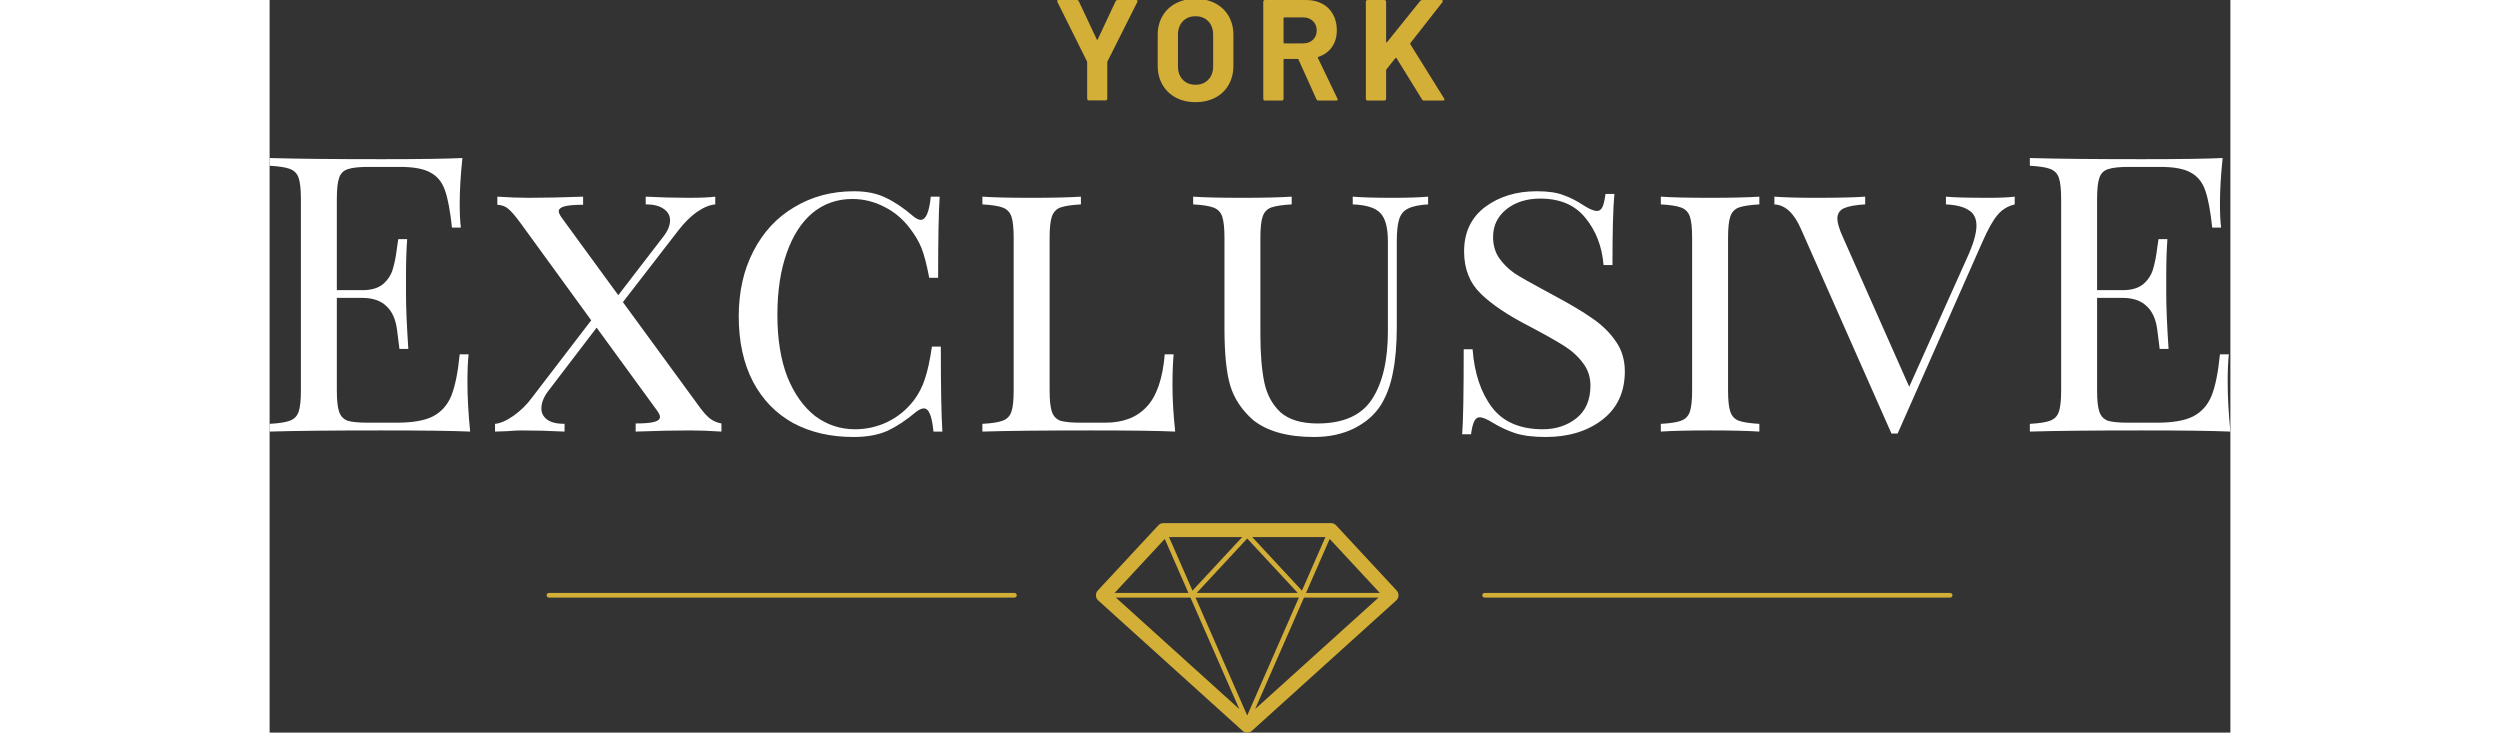 <?xml version="1.0" encoding="UTF-8" standalone="no"?>
<!DOCTYPE svg PUBLIC "-//W3C//DTD SVG 1.1//EN" "http://www.w3.org/Graphics/SVG/1.1/DTD/svg11.dtd">
<svg width="273" height="80" viewBox="0 0 273 102" version="1.1" xmlns="http://www.w3.org/2000/svg" xmlns:xlink="http://www.w3.org/1999/xlink" xml:space="preserve" xmlns:serif="http://www.serif.com/" style="fill-rule:evenodd;clip-rule:evenodd;stroke-linejoin:round;stroke-miterlimit:2;">
    <rect x="0" y="0" width="273" height="102" fill="#333333" stroke="none"/>
    <rect id="york" x="0" y="0" width="273" height="102" style="fill:none;"/>
    <clipPath id="_clip1">
        <rect x="0" y="0" width="273" height="102"/>
    </clipPath>
    <g clip-path="url(#_clip1)">
        <g id="logo">
            <path id="mark" d="M147.772,72.833c0.012,-0 0.023,0 0.035,0l0.002,0.001c0.133,0.004 0.259,0.034 0.374,0.087l0.003,0.001c0.105,0.049 0.203,0.117 0.288,0.204l0.007,0.007c0.004,0.004 0.008,0.008 0.012,0.013l8.424,9.072c0.366,0.393 0.343,1.009 -0.05,1.374c-0.01,0.009 -0.02,0.018 -0.031,0.027l-20.063,18.122c-0.066,0.061 -0.138,0.111 -0.215,0.151l-0.004,0.002c-0.139,0.071 -0.291,0.106 -0.442,0.106c-0.151,-0 -0.303,-0.035 -0.442,-0.106l-0.004,-0.002c-0.077,-0.04 -0.149,-0.09 -0.215,-0.151l-20.063,-18.122c-0.01,-0.009 -0.021,-0.018 -0.03,-0.027c-0.394,-0.365 -0.417,-0.981 -0.051,-1.374l8.424,-9.072l0.019,-0.02c0.085,-0.087 0.183,-0.155 0.288,-0.204l0.004,-0.001c0.114,-0.053 0.24,-0.083 0.373,-0.087l0.003,-0.001c0.011,0 0.022,-0 0.034,0l23.32,0Zm-18.854,10.37l7.194,16.417l7.194,-16.417l-14.388,0Zm-11.09,0l17.184,15.521l-6.802,-15.521l-10.382,0Zm26.186,0l-6.801,15.521l17.183,-15.521l-10.382,0Zm89.969,0l-64.815,0c-0.179,0 -0.324,-0.145 -0.324,-0.324c-0,-0.179 0.145,-0.324 0.324,-0.324l64.815,0c0.179,0 0.324,0.145 0.324,0.324c0,0.179 -0.145,0.324 -0.324,0.324Zm-130.279,0l-64.815,0c-0.179,0 -0.324,-0.145 -0.324,-0.324c0,-0.179 0.145,-0.324 0.324,-0.324l64.815,0c0.179,0 0.325,0.145 0.325,0.324c-0,0.179 -0.146,0.324 -0.325,0.324Zm25.373,-0.648l14.07,0l-7.035,-7.578l-7.035,7.578Zm-11.43,0l10.279,0l-3.296,-7.52l-6.983,7.52Zm26.651,0l10.279,0l-6.983,-7.52l-3.296,7.52Zm-7.488,-7.777l6.922,7.455l3.267,-7.455l-10.189,-0Zm-11.585,-0l3.267,7.455l6.922,-7.455l-10.189,-0Z" style="fill:#d4af37;"/>
            <path id="text" d="M167.277,60.466l-1.237,-0c0.143,-1.758 0.215,-5.703 0.215,-11.836l1.237,0c0.251,3.336 1.148,6.026 2.69,8.07c1.542,2.044 3.909,3.066 7.101,3.066c1.793,0 3.336,-0.502 4.627,-1.506c1.327,-1.04 1.99,-2.564 1.99,-4.573c0,-1.183 -0.341,-2.223 -1.022,-3.12c-0.682,-0.932 -1.596,-1.757 -2.743,-2.475c-1.148,-0.717 -2.744,-1.613 -4.788,-2.689c-2.942,-1.507 -5.183,-3.013 -6.725,-4.519c-1.542,-1.507 -2.313,-3.461 -2.313,-5.864c-0,-2.654 0.968,-4.716 2.905,-6.187c1.972,-1.47 4.375,-2.205 7.209,-2.205c1.577,-0 2.815,0.179 3.712,0.538c0.932,0.322 1.883,0.806 2.851,1.452c0.789,0.502 1.399,0.753 1.829,0.753c0.323,0 0.574,-0.179 0.753,-0.538c0.179,-0.394 0.323,-1.004 0.43,-1.829l1.238,0c-0.18,1.865 -0.269,5.165 -0.269,9.899l-1.238,-0c-0.215,-2.583 -1.058,-4.77 -2.528,-6.563c-1.435,-1.794 -3.533,-2.69 -6.294,-2.69c-1.901,-0 -3.479,0.502 -4.734,1.506c-1.22,1.004 -1.829,2.277 -1.829,3.82c-0,1.111 0.269,2.08 0.807,2.905c0.573,0.824 1.291,1.542 2.151,2.151c0.897,0.574 2.152,1.292 3.766,2.152l1.775,0.969c2.224,1.183 3.999,2.241 5.326,3.174c1.363,0.932 2.457,2.008 3.282,3.227c0.824,1.184 1.237,2.565 1.237,4.143c0,2.905 -1.058,5.164 -3.174,6.778c-2.08,1.578 -4.698,2.367 -7.854,2.367c-1.722,0 -3.138,-0.179 -4.25,-0.538c-1.076,-0.358 -2.116,-0.843 -3.12,-1.452c-0.79,-0.502 -1.399,-0.753 -1.829,-0.753c-0.323,-0 -0.575,0.197 -0.753,0.591c-0.18,0.359 -0.323,0.951 -0.431,1.776Zm-73.609,-0.377l-1.238,0c-0.107,-1.112 -0.269,-1.919 -0.484,-2.421c-0.215,-0.538 -0.501,-0.807 -0.86,-0.807c-0.287,0 -0.646,0.162 -1.076,0.484c-1.363,1.148 -2.69,2.027 -3.981,2.636c-1.291,0.574 -2.869,0.861 -4.734,0.861c-3.192,0 -5.989,-0.645 -8.393,-1.936c-2.402,-1.327 -4.267,-3.246 -5.595,-5.757c-1.326,-2.546 -1.99,-5.577 -1.99,-9.091c-0,-3.443 0.682,-6.474 2.044,-9.092c1.363,-2.654 3.264,-4.698 5.703,-6.133c2.439,-1.47 5.2,-2.205 8.284,-2.205c1.758,-0 3.246,0.304 4.465,0.914c1.22,0.574 2.493,1.435 3.82,2.582c0.395,0.323 0.736,0.484 1.022,0.484c0.718,0 1.184,-1.075 1.399,-3.227l1.237,-0c-0.143,2.152 -0.215,5.917 -0.215,11.297l-1.237,-0c-0.359,-1.865 -0.717,-3.246 -1.076,-4.142c-0.359,-0.897 -0.897,-1.811 -1.614,-2.744c-1.004,-1.327 -2.206,-2.331 -3.605,-3.013c-1.398,-0.717 -2.868,-1.076 -4.411,-1.076c-2.115,0 -3.963,0.646 -5.541,1.937c-1.542,1.291 -2.744,3.156 -3.604,5.595c-0.861,2.439 -1.291,5.308 -1.291,8.607c-0,3.372 0.466,6.259 1.398,8.662c0.969,2.367 2.26,4.178 3.874,5.433c1.65,1.22 3.496,1.829 5.541,1.829c1.578,0 3.084,-0.34 4.519,-1.022c1.47,-0.717 2.708,-1.739 3.712,-3.066c0.681,-0.933 1.183,-1.919 1.506,-2.959c0.359,-1.04 0.682,-2.529 0.968,-4.465l1.238,-0c-0,5.63 0.072,9.575 0.215,11.835Zm67.627,-31.632c-1.256,0.071 -2.188,0.269 -2.798,0.591c-0.61,0.287 -1.022,0.789 -1.237,1.507c-0.215,0.681 -0.323,1.703 -0.323,3.066l0,11.889c0,2.475 -0.179,4.591 -0.538,6.348c-0.323,1.722 -0.879,3.228 -1.667,4.519c-0.861,1.363 -2.117,2.457 -3.766,3.282c-1.614,0.789 -3.461,1.183 -5.541,1.183c-3.695,0 -6.528,-0.789 -8.5,-2.367c-1.578,-1.399 -2.636,-2.994 -3.174,-4.788c-0.538,-1.793 -0.807,-4.465 -0.807,-8.015l-0,-12.589c-0,-1.363 -0.108,-2.349 -0.323,-2.959c-0.215,-0.609 -0.628,-1.022 -1.237,-1.237c-0.574,-0.215 -1.507,-0.359 -2.798,-0.43l0,-1.076c1.507,0.107 3.802,0.161 6.886,0.161c2.869,0 5.147,-0.054 6.833,-0.161l-0,1.076c-1.292,0.071 -2.242,0.215 -2.852,0.43c-0.574,0.215 -0.968,0.628 -1.183,1.237c-0.215,0.61 -0.323,1.596 -0.323,2.959l0,13.503c0,2.654 0.179,4.86 0.538,6.617c0.358,1.722 1.112,3.12 2.259,4.196c1.184,1.04 2.905,1.56 5.165,1.56c3.586,0 6.115,-1.129 7.585,-3.389c1.47,-2.259 2.206,-5.415 2.206,-9.468l-0,-12.481c-0,-1.937 -0.359,-3.264 -1.076,-3.981c-0.682,-0.717 -1.955,-1.112 -3.82,-1.183l0,-1.076c1.292,0.107 3.121,0.161 5.488,0.161c2.152,0 3.819,-0.054 5.003,-0.161l-0,1.076Zm65.375,31.901l-0.861,0l-12.588,-28.458c-0.968,-2.224 -2.206,-3.372 -3.712,-3.443l-0,-1.076c1.47,0.107 3.389,0.161 5.756,0.161c3.084,0 5.38,-0.054 6.886,-0.161l0,1.076c-1.327,0.071 -2.313,0.251 -2.959,0.538c-0.61,0.287 -0.914,0.771 -0.914,1.452c-0,0.574 0.251,1.417 0.753,2.529l9.253,20.873l8.016,-17.861c0.896,-1.937 1.345,-3.461 1.345,-4.573c-0,-1.004 -0.36,-1.721 -1.076,-2.151c-0.682,-0.467 -1.74,-0.736 -3.174,-0.807l-0,-1.076c1.076,0.107 3.066,0.161 5.971,0.161c1.506,0 2.707,-0.054 3.604,-0.161l0,1.076c-1.004,0.251 -1.811,0.753 -2.42,1.506c-0.61,0.717 -1.31,1.972 -2.098,3.766l-11.782,26.629Zm-217.309,-18.883l-0,12.912c-0,1.362 0.107,2.349 0.322,2.958c0.216,0.61 0.61,1.023 1.184,1.238c0.61,0.179 1.56,0.269 2.851,0.269l3.927,-0c2.224,-0 3.91,-0.287 5.057,-0.861c1.184,-0.61 2.044,-1.56 2.582,-2.851c0.538,-1.327 0.933,-3.264 1.184,-5.81l1.237,-0c-0.107,0.968 -0.161,2.259 -0.161,3.873c-0,2.044 0.125,4.34 0.376,6.886c-2.438,-0.108 -6.545,-0.161 -12.319,-0.161c-6.886,-0 -12.086,0.053 -15.601,0.161l0,-1.076c1.291,-0.072 2.224,-0.215 2.797,-0.43c0.61,-0.215 1.023,-0.628 1.238,-1.238c0.215,-0.609 0.323,-1.596 0.323,-2.958l-0,-26.684c-0,-1.362 -0.108,-2.349 -0.323,-2.958c-0.215,-0.61 -0.628,-1.022 -1.238,-1.238c-0.573,-0.215 -1.506,-0.358 -2.797,-0.43l0,-1.076c3.515,0.108 8.715,0.161 15.601,0.161c5.272,0 9.02,-0.053 11.244,-0.161c-0.251,2.367 -0.377,4.483 -0.377,6.348c-0,1.399 0.054,2.51 0.161,3.335l-1.237,0c-0.251,-2.331 -0.574,-4.052 -0.968,-5.164c-0.395,-1.148 -1.058,-1.973 -1.991,-2.475c-0.932,-0.538 -2.349,-0.807 -4.25,-0.807l-4.465,0c-1.291,0 -2.241,0.108 -2.851,0.323c-0.574,0.179 -0.968,0.574 -1.184,1.184c-0.215,0.609 -0.322,1.596 -0.322,2.958l-0,12.696l3.55,0c1.255,0 2.224,-0.286 2.905,-0.86c0.682,-0.61 1.13,-1.309 1.345,-2.098c0.251,-0.825 0.448,-1.847 0.592,-3.067l0.161,-1.076l1.238,0c-0.108,1.507 -0.162,3.192 -0.162,5.057l0,2.582c0,1.83 0.108,4.376 0.323,7.64l-1.237,-0c-0.036,-0.251 -0.144,-1.112 -0.323,-2.583c-0.179,-1.506 -0.681,-2.636 -1.506,-3.389c-0.789,-0.753 -1.901,-1.13 -3.336,-1.13l-3.55,0Zm245.079,0l0,12.912c0,1.362 0.108,2.349 0.323,2.958c0.215,0.61 0.61,1.023 1.183,1.238c0.61,0.179 1.561,0.269 2.852,0.269l3.927,-0c2.224,-0 3.909,-0.287 5.057,-0.861c1.183,-0.61 2.044,-1.56 2.582,-2.851c0.538,-1.327 0.933,-3.264 1.183,-5.81l1.238,-0c-0.108,0.968 -0.162,2.259 -0.162,3.873c0,2.044 0.126,4.34 0.377,6.886c-2.439,-0.108 -6.545,-0.161 -12.319,-0.161c-6.886,-0 -12.087,0.053 -15.601,0.161l-0,-1.076c1.291,-0.072 2.223,-0.215 2.797,-0.43c0.61,-0.215 1.022,-0.628 1.237,-1.238c0.215,-0.609 0.323,-1.596 0.323,-2.958l0,-26.684c0,-1.362 -0.108,-2.349 -0.323,-2.958c-0.215,-0.61 -0.627,-1.022 -1.237,-1.238c-0.574,-0.215 -1.506,-0.358 -2.797,-0.43l-0,-1.076c3.514,0.108 8.715,0.161 15.601,0.161c5.272,0 9.019,-0.053 11.243,-0.161c-0.251,2.367 -0.377,4.483 -0.377,6.348c0,1.399 0.054,2.51 0.162,3.335l-1.237,0c-0.251,-2.331 -0.574,-4.052 -0.969,-5.164c-0.395,-1.148 -1.058,-1.973 -1.99,-2.475c-0.933,-0.538 -2.349,-0.807 -4.25,-0.807l-4.465,0c-1.292,0 -2.242,0.108 -2.852,0.323c-0.573,0.179 -0.968,0.574 -1.183,1.184c-0.215,0.609 -0.323,1.596 -0.323,2.958l0,12.696l3.551,0c1.255,0 2.224,-0.286 2.905,-0.86c0.681,-0.61 1.129,-1.309 1.345,-2.098c0.25,-0.825 0.448,-1.847 0.591,-3.067l0.162,-1.076l1.237,0c-0.107,1.507 -0.161,3.192 -0.161,5.057l-0,2.582c-0,1.83 0.107,4.376 0.323,7.64l-1.238,-0c-0.035,-0.251 -0.143,-1.112 -0.323,-2.583c-0.179,-1.506 -0.681,-2.636 -1.506,-3.389c-0.789,-0.753 -1.901,-1.13 -3.335,-1.13l-3.551,0Zm-47.022,-13.018c-1.291,0.071 -2.242,0.215 -2.851,0.43c-0.575,0.215 -0.969,0.628 -1.184,1.237c-0.215,0.61 -0.323,1.596 -0.323,2.959l0,21.304c0,1.362 0.108,2.349 0.323,2.958c0.215,0.61 0.609,1.023 1.184,1.238c0.609,0.215 1.56,0.358 2.851,0.43l-0,1.076c-1.65,-0.108 -3.927,-0.161 -6.832,-0.161c-3.085,-0 -5.38,0.053 -6.886,0.161l-0,-1.076c1.291,-0.072 2.223,-0.215 2.797,-0.43c0.609,-0.215 1.022,-0.628 1.238,-1.238c0.215,-0.609 0.322,-1.596 0.322,-2.958l0,-21.304c0,-1.363 -0.107,-2.349 -0.322,-2.959c-0.216,-0.609 -0.629,-1.022 -1.238,-1.237c-0.574,-0.215 -1.506,-0.359 -2.797,-0.43l-0,-1.076c1.506,0.107 3.801,0.161 6.886,0.161c2.869,0 5.146,-0.054 6.832,-0.161l-0,1.076Zm-147.845,27.813c0.682,0.968 1.255,1.631 1.722,1.99c0.466,0.359 1.004,0.592 1.613,0.699l0,1.13c-1.613,-0.108 -3.066,-0.161 -4.357,-0.161c-2.152,-0 -4.68,0.053 -7.585,0.161l-0,-1.13c1.183,0 2.044,-0.071 2.582,-0.215c0.538,-0.143 0.807,-0.376 0.807,-0.699c-0,-0.215 -0.144,-0.52 -0.431,-0.915l-8.392,-11.512l-6.778,8.876c-0.61,0.825 -0.915,1.614 -0.915,2.367c0,0.646 0.269,1.166 0.807,1.56c0.538,0.395 1.345,0.592 2.421,0.592l0,1.076c-2.044,-0.108 -4.071,-0.161 -6.079,-0.161c-0.394,-0 -1.058,0.036 -1.99,0.107l-1.614,0.054l-0,-1.076c0.753,-0.072 1.614,-0.448 2.582,-1.13c1.004,-0.717 1.847,-1.542 2.528,-2.474l8.285,-10.813l-9.737,-13.396c-0.789,-1.076 -1.381,-1.775 -1.775,-2.098c-0.395,-0.358 -0.915,-0.556 -1.561,-0.592l0,-1.129c1.614,0.107 3.067,0.161 4.358,0.161c2.152,0 4.68,-0.054 7.585,-0.161l0,1.129c-1.183,0 -2.044,0.072 -2.582,0.216c-0.538,0.143 -0.807,0.376 -0.807,0.699c0,0.215 0.144,0.52 0.43,0.915l7.855,10.759l6.294,-8.177c0.61,-0.789 0.915,-1.542 0.915,-2.26c-0,-0.645 -0.287,-1.165 -0.861,-1.56c-0.574,-0.43 -1.417,-0.645 -2.529,-0.645l0,-1.076c2.045,0.107 4.071,0.161 6.079,0.161c1.543,0 2.744,-0.054 3.605,-0.161l-0,1.076c-0.789,0.071 -1.65,0.43 -2.583,1.076c-0.896,0.645 -1.757,1.506 -2.582,2.582l-7.693,9.952l10.383,14.203Zm53.385,-27.813c-1.291,0.071 -2.241,0.215 -2.851,0.43c-0.574,0.215 -0.968,0.628 -1.184,1.237c-0.215,0.61 -0.322,1.596 -0.322,2.959l-0,21.304c-0,1.362 0.107,2.349 0.322,2.958c0.216,0.61 0.61,1.023 1.184,1.238c0.61,0.179 1.56,0.269 2.851,0.269l3.389,-0c2.475,-0 4.394,-0.735 5.757,-2.206c1.398,-1.47 2.242,-3.909 2.528,-7.316l1.237,-0c-0.107,1.112 -0.161,2.582 -0.161,4.411c-0,1.865 0.126,3.981 0.377,6.348c-2.331,-0.108 -6.258,-0.161 -11.782,-0.161c-6.634,-0 -11.656,0.053 -15.063,0.161l-0,-1.076c1.291,-0.072 2.224,-0.215 2.797,-0.43c0.61,-0.215 1.023,-0.628 1.238,-1.238c0.215,-0.609 0.322,-1.596 0.322,-2.958l0,-21.304c0,-1.363 -0.107,-2.349 -0.322,-2.959c-0.215,-0.609 -0.628,-1.022 -1.238,-1.237c-0.573,-0.215 -1.506,-0.359 -2.797,-0.43l-0,-1.076c1.506,0.107 3.802,0.161 6.886,0.161c2.869,0 5.147,-0.054 6.832,-0.161l0,1.076Z" style="fill:#fff;fill-rule:nonzero;"/>
        </g>
        <path d="M114.07,13.981c-0.067,-0 -0.123,-0.024 -0.17,-0.07c-0.047,-0.047 -0.07,-0.104 -0.07,-0.17l0,-5.06c0,-0.054 -0.007,-0.094 -0.02,-0.12l-4.12,-8.28c-0.027,-0.054 -0.04,-0.094 -0.04,-0.12c0,-0.107 0.073,-0.16 0.22,-0.16l2.52,-0c0.133,-0 0.227,0.06 0.28,0.18l2.5,5.32c0.04,0.08 0.08,0.08 0.12,-0l2.5,-5.32c0.053,-0.12 0.147,-0.18 0.28,-0.18l2.56,-0c0.093,-0 0.157,0.023 0.19,0.07c0.033,0.046 0.03,0.116 -0.01,0.21l-4.16,8.28c-0.013,0.026 -0.02,0.066 -0.02,0.12l0,5.06c0,0.066 -0.023,0.123 -0.07,0.17c-0.047,0.046 -0.103,0.07 -0.17,0.07l-2.32,-0Z" style="fill:#d4af37;fill-rule:nonzero;"/>
        <path d="M128.91,14.221c-1.04,-0 -1.957,-0.214 -2.75,-0.64c-0.793,-0.427 -1.41,-1.024 -1.85,-1.79c-0.44,-0.767 -0.66,-1.65 -0.66,-2.65l0,-4.28c0,-0.987 0.22,-1.86 0.66,-2.62c0.44,-0.76 1.057,-1.35 1.85,-1.77c0.793,-0.42 1.71,-0.63 2.75,-0.63c1.053,-0 1.977,0.21 2.77,0.63c0.793,0.42 1.41,1.01 1.85,1.77c0.44,0.76 0.66,1.633 0.66,2.62l0,4.28c0,1 -0.22,1.886 -0.66,2.66c-0.44,0.773 -1.057,1.37 -1.85,1.79c-0.793,0.42 -1.717,0.63 -2.77,0.63Zm0,-2.42c0.733,-0 1.327,-0.234 1.78,-0.7c0.453,-0.467 0.68,-1.087 0.68,-1.86l0,-4.4c0,-0.774 -0.223,-1.397 -0.67,-1.87c-0.447,-0.474 -1.043,-0.71 -1.79,-0.71c-0.733,-0 -1.323,0.236 -1.77,0.71c-0.447,0.473 -0.67,1.096 -0.67,1.87l0,4.4c0,0.773 0.223,1.393 0.67,1.86c0.447,0.466 1.037,0.7 1.77,0.7Z" style="fill:#d4af37;fill-rule:nonzero;"/>
        <path d="M146.03,14.001c-0.133,-0 -0.227,-0.06 -0.28,-0.18l-2.5,-5.54c-0.027,-0.054 -0.067,-0.08 -0.12,-0.08l-1.86,-0c-0.067,-0 -0.1,0.033 -0.1,0.1l0,5.46c0,0.066 -0.023,0.123 -0.07,0.17c-0.047,0.046 -0.103,0.07 -0.17,0.07l-2.34,-0c-0.067,-0 -0.123,-0.024 -0.17,-0.07c-0.047,-0.047 -0.07,-0.104 -0.07,-0.17l0,-13.52c0,-0.067 0.023,-0.124 0.07,-0.17c0.047,-0.047 0.103,-0.07 0.17,-0.07l5.72,-0c0.853,-0 1.603,0.173 2.25,0.52c0.647,0.346 1.147,0.84 1.5,1.48c0.353,0.64 0.53,1.38 0.53,2.22c0,0.906 -0.227,1.683 -0.68,2.33c-0.453,0.646 -1.087,1.103 -1.9,1.37c-0.067,0.026 -0.087,0.073 -0.06,0.14l2.72,5.66c0.027,0.053 0.04,0.093 0.04,0.12c0,0.106 -0.073,0.16 -0.22,0.16l-2.46,-0Zm-4.76,-11.58c-0.067,-0 -0.1,0.033 -0.1,0.1l0,3.42c0,0.066 0.033,0.1 0.1,0.1l2.62,-0c0.56,-0 1.017,-0.167 1.37,-0.5c0.353,-0.334 0.53,-0.767 0.53,-1.3c0,-0.534 -0.177,-0.97 -0.53,-1.31c-0.353,-0.34 -0.81,-0.51 -1.37,-0.51l-2.62,-0Z" style="fill:#d4af37;fill-rule:nonzero;"/>
        <path d="M152.87,14.001c-0.067,-0 -0.123,-0.024 -0.17,-0.07c-0.047,-0.047 -0.07,-0.104 -0.07,-0.17l0,-13.52c0,-0.067 0.023,-0.124 0.07,-0.17c0.047,-0.047 0.103,-0.07 0.17,-0.07l2.34,-0c0.067,-0 0.123,0.023 0.17,0.07c0.047,0.046 0.07,0.103 0.07,0.17l0,5.6c0,0.04 0.013,0.063 0.04,0.07c0.027,0.006 0.053,-0.004 0.08,-0.03l4.62,-5.74c0.08,-0.094 0.18,-0.14 0.3,-0.14l2.64,-0c0.107,-0 0.173,0.03 0.2,0.09c0.027,0.06 0.013,0.13 -0.04,0.21l-4.46,5.7c-0.04,0.053 -0.047,0.1 -0.02,0.14l4.72,7.58c0.027,0.08 0.04,0.126 0.04,0.14c0,0.093 -0.067,0.14 -0.2,0.14l-2.64,-0c-0.133,-0 -0.227,-0.054 -0.28,-0.16l-3.56,-5.76c-0.013,-0.027 -0.033,-0.04 -0.06,-0.04c-0.027,-0 -0.053,0.013 -0.08,0.04l-1.26,1.58c-0.027,0.053 -0.04,0.093 -0.04,0.12l0,3.98c0,0.066 -0.023,0.123 -0.07,0.17c-0.047,0.046 -0.103,0.07 -0.17,0.07l-2.34,-0Z" style="fill:#d4af37;fill-rule:nonzero;"/>
    </g>
</svg>
